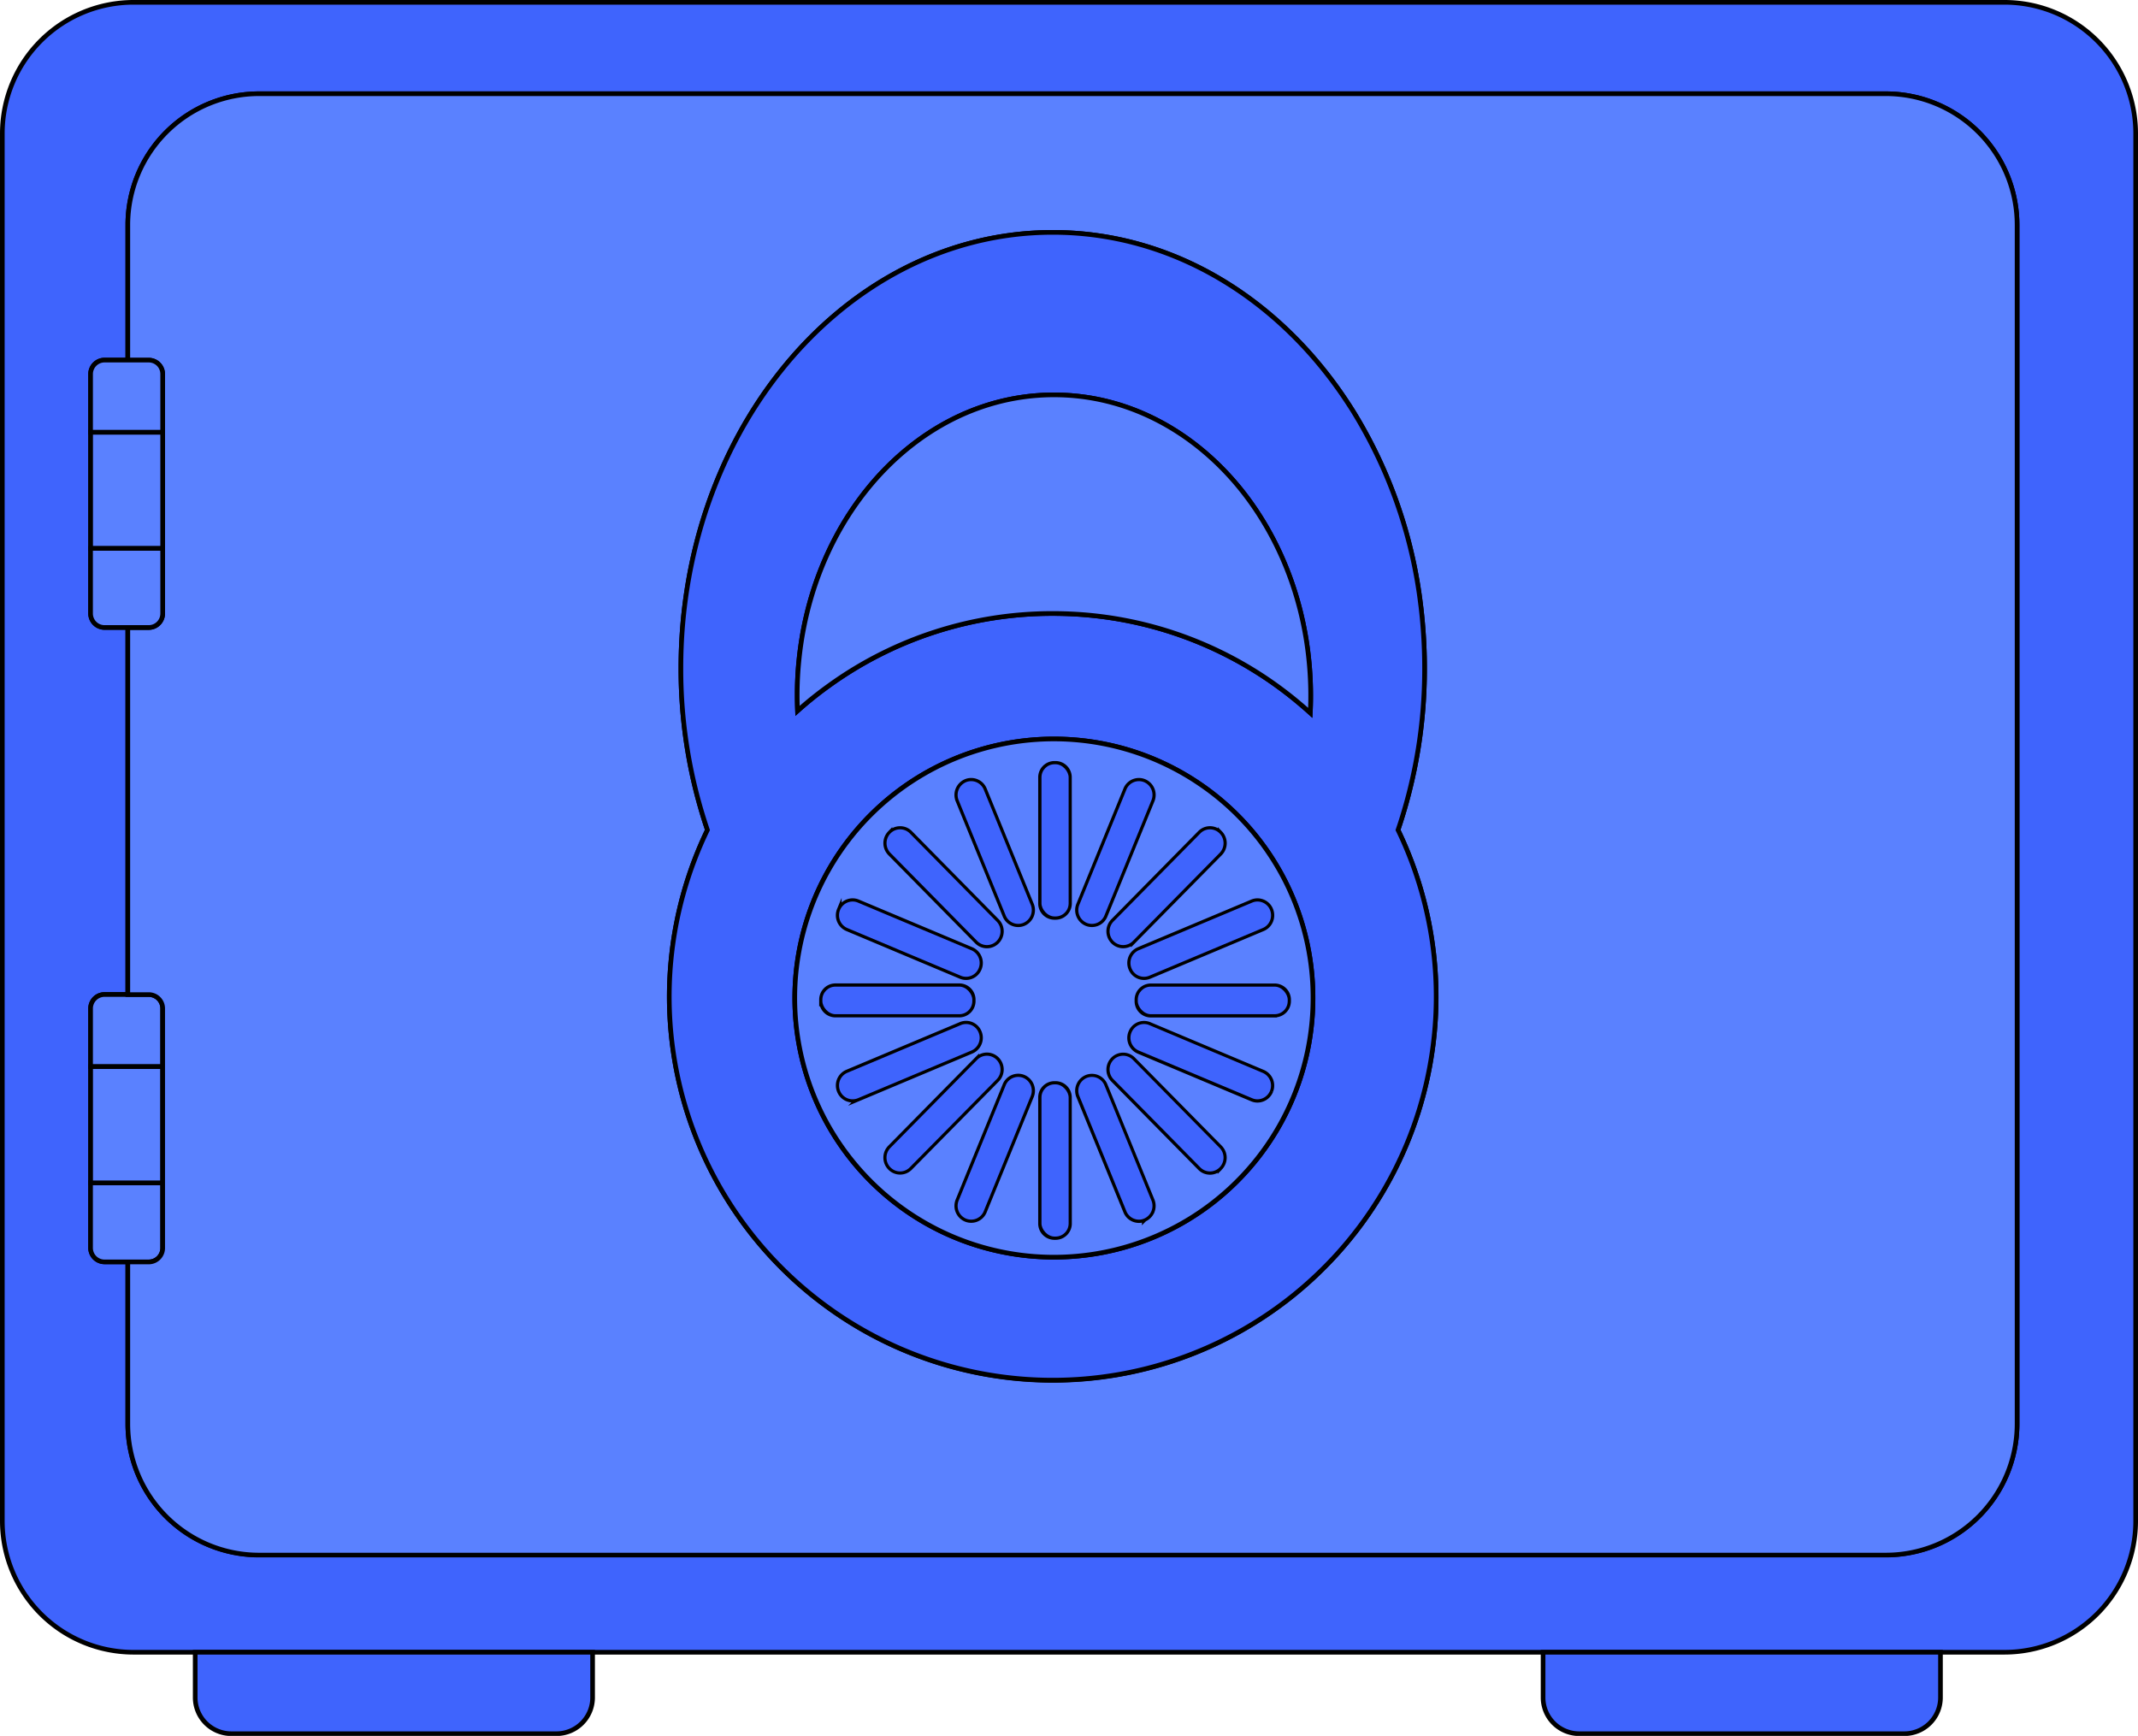 <svg id="Layer_1" data-name="Layer 1" xmlns="http://www.w3.org/2000/svg" viewBox="0 0 919.5 746.59"><defs><style>.cls-1{fill:none;}.cls-1,.cls-2,.cls-3,.cls-4,.cls-5{stroke:#000;stroke-miterlimit:10;}.cls-1,.cls-2,.cls-3,.cls-4{stroke-width:2px;}.cls-2{fill:#155faf;}.cls-3,.cls-5{fill:#3f64fd;}.cls-4{fill:#5a81ff;}.cls-5{stroke-width:0.75px;}</style></defs><title>Safe</title><polygon class="cls-1" points="462.69 264.15 462.67 264.17 462.65 264.15 462.69 264.15"/><path class="cls-2" d="M824.75,367.87A165.18,165.18,0,0,0,787,317.5q-2.06-1.87-4.18-3.66a164.14,164.14,0,0,0-96.64-38.79l0,0,0,0c-3.27-.19-6.58-.29-9.9-.29a164,164,0,0,0-96.37,31.1,160,160,0,0,0-13.43,10.78,164.86,164.86,0,1,0,258.3,51.23Zm-148,183.74A111.44,111.44,0,1,1,788.19,440.17,111.44,111.44,0,0,1,676.75,551.61Z" transform="translate(-223.5 -10.91)"/><path class="cls-3" d="M836.17,298.25a214.82,214.82,0,0,1-11.42,69.62A165.18,165.18,0,0,0,787,317.5q.18-3.56.18-7.16v-.2c0-34.6-11.59-66-30.46-89.25-20.12-24.74-48.5-40.17-80-40.17-23.06,0-44.47,8.29-62.18,22.45-25.82,20.65-43.78,53.8-47.52,92q-.74,7.37-.74,14.95,0,3.27.14,6.5a165.45,165.45,0,0,0-38.7,51.23,215.15,215.15,0,0,1-11.41-69.12v-.5c0-49.49,16.37-94.5,43.12-128,29.18-36.55,70.71-59.4,116.79-59.4,52,0,98.16,29.06,127.35,74.06q1.24,1.92,2.46,3.89a205.16,205.16,0,0,1,28.49,82.69c0,.29.08.59.11.88A222.52,222.52,0,0,1,836.17,298.25Z" transform="translate(-223.5 -10.91)"/><path class="cls-1" d="M824.75,367.87a214.82,214.82,0,0,0,11.42-69.62,222.52,222.52,0,0,0-1.51-25.88c0-.29-.07-.59-.11-.88a205.16,205.16,0,0,0-28.49-82.69q-1.21-2-2.46-3.89c-29.19-45-75.37-74.06-127.35-74.06-46.08,0-87.61,22.85-116.79,59.4-26.75,33.5-43.12,78.51-43.12,128v.5a215.15,215.15,0,0,0,11.41,69.12,164.91,164.91,0,1,0,297,0Zm-257.7-72.68c3.74-38.22,21.7-71.37,47.52-92,17.71-14.16,39.12-22.45,62.18-22.45,31.48,0,59.86,15.43,80,40.17,18.87,23.22,30.46,54.65,30.46,89.25v.2q0,3.6-.18,7.16-2.06-1.87-4.18-3.66a164.14,164.14,0,0,0-96.64-38.79h0c-3.27-.19-6.58-.29-9.9-.29a164,164,0,0,0-96.37,31.1,160,160,0,0,0-13.43,10.78q-.13-3.22-.14-6.5Q566.31,302.56,567.05,295.19Zm109.7,256.42A111.44,111.44,0,1,1,788.19,440.17,111.44,111.44,0,0,1,676.75,551.61Z" transform="translate(-223.5 -10.91)"/><path class="cls-3" d="M1085.55,11.91H281A56.44,56.44,0,0,0,224.5,68.35V665.07A56.45,56.45,0,0,0,281,721.52h804.6A56.45,56.45,0,0,0,1142,665.07V68.35A56.44,56.44,0,0,0,1085.55,11.91ZM1091,623.22a56.45,56.45,0,0,1-56.45,56.45H334.92a56.45,56.45,0,0,1-56.45-56.45V553.61h-10a6,6,0,0,1-6-6v-103a6,6,0,0,1,6-6h10V280.76h-10a6,6,0,0,1-6-6v-103a6,6,0,0,1,6-6h10V107.67a56.46,56.46,0,0,1,56.45-56.45h699.66A56.46,56.46,0,0,1,1091,107.67Z" transform="translate(-223.5 -10.91)"/><path class="cls-4" d="M293.46,519.63v28a6,6,0,0,1-6,6H268.45a6,6,0,0,1-6-6v-28Z" transform="translate(-223.5 -10.91)"/><path class="cls-4" d="M293.46,444.64v25h-31v-25a6,6,0,0,1,6-6H287.5A6,6,0,0,1,293.46,444.64Z" transform="translate(-223.5 -10.91)"/><rect class="cls-4" x="38.98" y="458.75" width="30.98" height="49.97"/><path class="cls-4" d="M1034.58,51.22H334.92a56.46,56.46,0,0,0-56.45,56.45v58.15h9a6,6,0,0,1,6,6v103a6,6,0,0,1-6,6h-9V438.67h9a6,6,0,0,1,6,6v103a6,6,0,0,1-6,6h-9v69.61a56.45,56.45,0,0,0,56.45,56.45h699.66A56.45,56.45,0,0,0,1091,623.22V107.67A56.46,56.46,0,0,0,1034.58,51.22ZM676.25,604.58a165,165,0,0,1-148.5-236.71,215.15,215.15,0,0,1-11.41-69.12v-.5c0-49.49,16.37-94.5,43.12-128,29.18-36.55,70.71-59.4,116.79-59.4,52,0,98.16,29.06,127.35,74.06q1.24,1.92,2.46,3.89a205.16,205.16,0,0,1,28.49,82.69c0,.29.08.59.11.88a222.52,222.52,0,0,1,1.51,25.88,214.82,214.82,0,0,1-11.42,69.62,165,165,0,0,1-148.5,236.71Z" transform="translate(-223.5 -10.91)"/><rect class="cls-1" x="353.31" y="423.96" width="65.23" height="12.61" rx="6" ry="6"/><path class="cls-1" d="M641.36,463.09,592.57,483.6a6.19,6.19,0,0,1-8.12-3.42,6.42,6.42,0,0,1-.47-2.41,6.27,6.27,0,0,1,3.83-5.82l48.8-20.51a6.17,6.17,0,0,1,8.11,3.4A6.35,6.35,0,0,1,641.36,463.09Z" transform="translate(-223.5 -10.91)"/><path class="cls-1" d="M644.72,427.5a6.17,6.17,0,0,1-8.11,3.41l-48.8-20.51a6.34,6.34,0,0,1-3.36-8.24,6.21,6.21,0,0,1,5.75-3.89,6,6,0,0,1,2.37.48l48.79,20.5A6.35,6.35,0,0,1,644.72,427.5Z" transform="translate(-223.5 -10.91)"/><path class="cls-1" d="M652.36,475.35,615,513.25a6.14,6.14,0,0,1-8.79,0,6.36,6.36,0,0,1,0-8.91l37.34-37.9a6.16,6.16,0,0,1,8.79,0A6.36,6.36,0,0,1,652.36,475.35Z" transform="translate(-223.5 -10.91)"/><path class="cls-1" d="M652.36,415.91a6.17,6.17,0,0,1-8.79,0L606.23,378a6.37,6.37,0,0,1,0-8.92,6.15,6.15,0,0,1,8.79,0L652.36,407A6.37,6.37,0,0,1,652.36,415.91Z" transform="translate(-223.5 -10.91)"/><path class="cls-1" d="M667.14,482.42l-20.21,49.52a6.19,6.19,0,0,1-8.12,3.42,6.33,6.33,0,0,1-3.83-5.83,6.44,6.44,0,0,1,.48-2.42l20.21-49.51a6.17,6.17,0,0,1,8.11-3.42A6.34,6.34,0,0,1,667.14,482.42Z" transform="translate(-223.5 -10.91)"/><path class="cls-1" d="M663.78,408.16a6.17,6.17,0,0,1-8.11-3.42l-20.21-49.51a6.35,6.35,0,0,1,3.35-8.25,6,6,0,0,1,2.37-.48,6.22,6.22,0,0,1,5.75,3.9l20.21,49.52A6.34,6.34,0,0,1,663.78,408.16Z" transform="translate(-223.5 -10.91)"/><rect class="cls-1" x="447.54" y="328.32" width="12.43" height="66.21" rx="6" ry="6"/><rect class="cls-1" x="447.54" y="466" width="12.43" height="66.21" rx="6" ry="6"/><path class="cls-1" d="M715.69,535.36a6,6,0,0,1-2.37.48,6.21,6.21,0,0,1-5.74-3.9l-20.21-49.52a6.34,6.34,0,0,1,3.36-8.24,6.18,6.18,0,0,1,8.11,3.42l20.21,49.51A6.35,6.35,0,0,1,715.69,535.36Z" transform="translate(-223.5 -10.91)"/><path class="cls-1" d="M719.53,352.81a6.44,6.44,0,0,1-.48,2.42l-20.21,49.51a6.18,6.18,0,0,1-8.11,3.42,6.34,6.34,0,0,1-3.36-8.24l20.21-49.52a6.18,6.18,0,0,1,8.11-3.42A6.33,6.33,0,0,1,719.53,352.81Z" transform="translate(-223.5 -10.91)"/><path class="cls-1" d="M748.27,513.25a6.06,6.06,0,0,1-4.38,1.85,6.12,6.12,0,0,1-4.4-1.85l-37.34-37.9a6.36,6.36,0,0,1,0-8.91,6.15,6.15,0,0,1,8.78,0l37.34,37.9A6.36,6.36,0,0,1,748.27,513.25Z" transform="translate(-223.5 -10.91)"/><path class="cls-1" d="M750.09,373.55a6.33,6.33,0,0,1-1.82,4.46l-37.34,37.9a6.16,6.16,0,0,1-8.78,0,6.37,6.37,0,0,1,0-8.92l37.34-37.9a6.13,6.13,0,0,1,8.78,0A6.3,6.3,0,0,1,750.09,373.55Z" transform="translate(-223.5 -10.91)"/><path class="cls-1" d="M770.05,480.18a6.22,6.22,0,0,1-5.74,3.9,6,6,0,0,1-2.37-.48l-48.8-20.51a6.35,6.35,0,0,1-3.35-8.25,6.16,6.16,0,0,1,8.11-3.4L766.69,472A6.33,6.33,0,0,1,770.05,480.18Z" transform="translate(-223.5 -10.91)"/><path class="cls-1" d="M770.52,404.57a6.3,6.3,0,0,1-3.83,5.83L717.9,430.91a6.16,6.16,0,0,1-8.11-3.41,6.35,6.35,0,0,1,3.35-8.25l48.8-20.5a6.17,6.17,0,0,1,8.11,3.41A6.42,6.42,0,0,1,770.52,404.57Z" transform="translate(-223.5 -10.91)"/><rect class="cls-1" x="488.96" y="423.96" width="65.23" height="12.61" rx="6" ry="6"/><path class="cls-3" d="M824.75,367.87a214.82,214.82,0,0,0,11.42-69.62,222.52,222.52,0,0,0-1.51-25.88c0-.29-.07-.59-.11-.88a205.16,205.16,0,0,0-28.49-82.69q-1.21-2-2.46-3.89c-29.19-45-75.37-74.06-127.35-74.06-46.08,0-87.61,22.85-116.79,59.4-26.75,33.5-43.12,78.51-43.12,128v.5a215.15,215.15,0,0,0,11.41,69.12,164.91,164.91,0,1,0,297,0Zm-257.7-72.68c3.74-38.22,21.7-71.37,47.52-92,17.71-14.16,39.12-22.45,62.18-22.45,31.48,0,59.86,15.43,80,40.17,18.87,23.22,30.46,54.65,30.46,89.25v.2q0,3.6-.18,7.16-2.06-1.87-4.18-3.66a164.14,164.14,0,0,0-96.64-38.79h0c-3.27-.19-6.58-.29-9.9-.29a164,164,0,0,0-96.37,31.1,160,160,0,0,0-13.43,10.78q-.13-3.22-.14-6.5Q566.31,302.56,567.05,295.19Zm109.7,256.42A111.44,111.44,0,1,1,788.19,440.17,111.44,111.44,0,0,1,676.75,551.61Z" transform="translate(-223.5 -10.91)"/><path class="cls-4" d="M739.79,348.27a111.44,111.44,0,1,0,48.4,91.9A110.91,110.91,0,0,0,739.79,348.27Zm22.15,50.48a6.17,6.17,0,0,1,8.11,3.41,6.42,6.42,0,0,1,.47,2.41,6.3,6.3,0,0,1-3.83,5.83L717.9,430.91a6.16,6.16,0,0,1-8.11-3.41,6.35,6.35,0,0,1,3.35-8.25Zm-13.67-29.66a6.37,6.37,0,0,1,0,8.92l-37.34,37.9a6.16,6.16,0,0,1-8.78,0,6.37,6.37,0,0,1,0-8.92l37.34-37.9A6.13,6.13,0,0,1,748.27,369.09Zm-60.9,30.83,20.21-49.52a6.18,6.18,0,0,1,8.11-3.42,6.33,6.33,0,0,1,3.84,5.83,6.44,6.44,0,0,1-.48,2.42l-20.21,49.51a6.18,6.18,0,0,1-8.11,3.42A6.34,6.34,0,0,1,687.37,399.92Zm-81.14-30.83a6.15,6.15,0,0,1,8.79,0L652.36,407a6.37,6.37,0,0,1,0,8.92,6.17,6.17,0,0,1-8.79,0L606.23,378A6.37,6.37,0,0,1,606.23,369.09Zm-21.78,33.07a6.21,6.21,0,0,1,5.75-3.89,6,6,0,0,1,2.37.48l48.79,20.5a6.35,6.35,0,0,1,3.36,8.25,6.17,6.17,0,0,1-8.11,3.41l-48.8-20.51A6.34,6.34,0,0,1,584.45,402.16Zm-7.64,39.32v-.62a6,6,0,0,1,6-6h53.25a6,6,0,0,1,6,6v.62a6,6,0,0,1-6,6H582.8A6,6,0,0,1,576.81,441.48Zm15.76,42.12a6.19,6.19,0,0,1-8.12-3.42,6.42,6.42,0,0,1-.47-2.41,6.27,6.27,0,0,1,3.83-5.82l48.8-20.51a6.17,6.17,0,0,1,8.11,3.4,6.35,6.35,0,0,1-3.36,8.25Zm13.66,29.65a6.36,6.36,0,0,1,0-8.91l37.34-37.9a6.16,6.16,0,0,1,8.79,0,6.36,6.36,0,0,1,0,8.91L615,513.25A6.14,6.14,0,0,1,606.23,513.25Zm60.91-30.83-20.21,49.52a6.19,6.19,0,0,1-8.12,3.42,6.33,6.33,0,0,1-3.83-5.83,6.44,6.44,0,0,1,.48-2.42l20.21-49.51a6.17,6.17,0,0,1,8.11-3.42A6.34,6.34,0,0,1,667.14,482.42Zm-3.36-74.26a6.17,6.17,0,0,1-8.11-3.42l-20.21-49.51a6.35,6.35,0,0,1,3.35-8.25,6,6,0,0,1,2.37-.48,6.22,6.22,0,0,1,5.75,3.9l20.21,49.52A6.34,6.34,0,0,1,663.78,408.16Zm19.69,129a6,6,0,0,1-6,6H677a6,6,0,0,1-6-6V482.9a6,6,0,0,1,6-6h.44a6,6,0,0,1,6,6Zm0-137.68a6,6,0,0,1-6,6H677a6,6,0,0,1-6-6V345.22a6,6,0,0,1,6-6h.44a6,6,0,0,1,6,6Zm32.22,135.92a6,6,0,0,1-2.37.48,6.21,6.21,0,0,1-5.74-3.9l-20.21-49.52a6.34,6.34,0,0,1,3.36-8.24,6.18,6.18,0,0,1,8.11,3.42l20.21,49.51A6.35,6.35,0,0,1,715.69,535.36Zm32.58-22.11a6.06,6.06,0,0,1-4.38,1.85,6.12,6.12,0,0,1-4.4-1.85l-37.34-37.9a6.36,6.36,0,0,1,0-8.91,6.15,6.15,0,0,1,8.78,0l37.34,37.9A6.36,6.36,0,0,1,748.27,513.25Zm21.78-33.07a6.22,6.22,0,0,1-5.74,3.9,6,6,0,0,1-2.37-.48l-48.8-20.51a6.35,6.35,0,0,1-3.35-8.25,6.16,6.16,0,0,1,8.11-3.4L766.69,472A6.33,6.33,0,0,1,770.05,480.18Zm1.65-32.7H718.46a6,6,0,0,1-6-6v-.62a6,6,0,0,1,6-6H771.7a6,6,0,0,1,6,6v.62A6,6,0,0,1,771.7,447.48Z" transform="translate(-223.5 -10.91)"/><path class="cls-4" d="M787.19,310.14v.2q0,3.6-.18,7.16-2.06-1.87-4.18-3.66a164.14,164.14,0,0,0-96.64-38.79h0c-3.27-.19-6.58-.29-9.9-.29a164,164,0,0,0-96.37,31.1,160,160,0,0,0-13.43,10.78q-.13-3.22-.14-6.5,0-7.58.74-14.95c3.74-38.22,21.7-71.37,47.52-92,17.71-14.16,39.12-22.45,62.18-22.45,31.48,0,59.86,15.43,80,40.17C775.6,244.11,787.19,275.54,787.19,310.14Z" transform="translate(-223.5 -10.91)"/><rect class="cls-4" x="38.98" y="185.9" width="30.98" height="49.97"/><path class="cls-4" d="M293.46,246.78v28a6,6,0,0,1-6,6H268.45a6,6,0,0,1-6-6v-28Z" transform="translate(-223.5 -10.91)"/><path class="cls-4" d="M293.46,171.79v25h-31v-25a6,6,0,0,1,6-6H287.5A6,6,0,0,1,293.46,171.79Z" transform="translate(-223.5 -10.91)"/><path class="cls-3" d="M478.36,721.52V741a15.55,15.55,0,0,1-15.55,15.55H323A15.55,15.55,0,0,1,307.45,741V721.52Z" transform="translate(-223.5 -10.91)"/><path class="cls-3" d="M1058.05,721.52V741a15.55,15.55,0,0,1-15.55,15.55H902.69A15.55,15.55,0,0,1,887.14,741V721.52Z" transform="translate(-223.5 -10.91)"/><rect class="cls-5" x="447.54" y="328.32" width="12.43" height="66.21" rx="6" ry="6"/><path class="cls-5" d="M663.78,408.16a6.17,6.17,0,0,1-8.11-3.42l-20.21-49.51a6.35,6.35,0,0,1,3.35-8.25,6,6,0,0,1,2.37-.48,6.22,6.22,0,0,1,5.75,3.9l20.21,49.52A6.34,6.34,0,0,1,663.78,408.16Z" transform="translate(-223.5 -10.91)"/><path class="cls-5" d="M652.36,415.91a6.17,6.17,0,0,1-8.79,0L606.23,378a6.37,6.37,0,0,1,0-8.92,6.15,6.15,0,0,1,8.79,0L652.36,407A6.37,6.37,0,0,1,652.36,415.91Z" transform="translate(-223.5 -10.91)"/><path class="cls-5" d="M644.72,427.5a6.17,6.17,0,0,1-8.11,3.41l-48.8-20.51a6.34,6.34,0,0,1-3.36-8.24,6.21,6.21,0,0,1,5.75-3.89,6,6,0,0,1,2.37.48l48.79,20.5A6.35,6.35,0,0,1,644.72,427.5Z" transform="translate(-223.5 -10.91)"/><rect class="cls-5" x="353.31" y="423.96" width="65.23" height="12.61" rx="6" ry="6"/><path class="cls-5" d="M641.36,463.09,592.57,483.6a6.19,6.19,0,0,1-8.12-3.42,6.42,6.42,0,0,1-.47-2.41,6.27,6.27,0,0,1,3.83-5.82l48.8-20.51a6.17,6.17,0,0,1,8.11,3.4A6.35,6.35,0,0,1,641.36,463.09Z" transform="translate(-223.5 -10.91)"/><path class="cls-5" d="M652.36,475.35,615,513.25a6.14,6.14,0,0,1-8.79,0,6.36,6.36,0,0,1,0-8.91l37.34-37.9a6.16,6.16,0,0,1,8.79,0A6.36,6.36,0,0,1,652.36,475.35Z" transform="translate(-223.5 -10.91)"/><path class="cls-5" d="M667.14,482.42l-20.21,49.52a6.19,6.19,0,0,1-8.12,3.42,6.33,6.33,0,0,1-3.83-5.83,6.44,6.44,0,0,1,.48-2.42l20.21-49.51a6.17,6.17,0,0,1,8.11-3.42A6.34,6.34,0,0,1,667.14,482.42Z" transform="translate(-223.5 -10.91)"/><rect class="cls-5" x="447.54" y="466" width="12.43" height="66.21" rx="6" ry="6"/><path class="cls-5" d="M715.69,535.36a6,6,0,0,1-2.37.48,6.21,6.21,0,0,1-5.74-3.9l-20.21-49.52a6.34,6.34,0,0,1,3.36-8.24,6.18,6.18,0,0,1,8.11,3.42l20.21,49.51A6.35,6.35,0,0,1,715.69,535.36Z" transform="translate(-223.5 -10.91)"/><path class="cls-5" d="M748.27,513.25a6.06,6.06,0,0,1-4.38,1.85,6.12,6.12,0,0,1-4.4-1.85l-37.34-37.9a6.36,6.36,0,0,1,0-8.91,6.15,6.15,0,0,1,8.78,0l37.34,37.9A6.36,6.36,0,0,1,748.27,513.25Z" transform="translate(-223.5 -10.91)"/><path class="cls-5" d="M770.05,480.18a6.22,6.22,0,0,1-5.74,3.9,6,6,0,0,1-2.37-.48l-48.8-20.51a6.35,6.35,0,0,1-3.35-8.25,6.16,6.16,0,0,1,8.11-3.4L766.69,472A6.33,6.33,0,0,1,770.05,480.18Z" transform="translate(-223.5 -10.91)"/><rect class="cls-5" x="488.96" y="423.96" width="65.23" height="12.61" rx="6" ry="6"/><path class="cls-5" d="M770.52,404.57a6.3,6.3,0,0,1-3.83,5.83L717.9,430.91a6.16,6.16,0,0,1-8.11-3.41,6.35,6.35,0,0,1,3.35-8.25l48.8-20.5a6.17,6.17,0,0,1,8.11,3.41A6.42,6.42,0,0,1,770.52,404.57Z" transform="translate(-223.5 -10.91)"/><path class="cls-5" d="M750.09,373.55a6.33,6.33,0,0,1-1.82,4.46l-37.34,37.9a6.16,6.16,0,0,1-8.78,0,6.37,6.37,0,0,1,0-8.92l37.34-37.9a6.13,6.13,0,0,1,8.78,0A6.3,6.3,0,0,1,750.09,373.55Z" transform="translate(-223.5 -10.91)"/><path class="cls-5" d="M719.53,352.81a6.44,6.44,0,0,1-.48,2.42l-20.21,49.51a6.18,6.18,0,0,1-8.11,3.42,6.34,6.34,0,0,1-3.36-8.24l20.21-49.52a6.18,6.18,0,0,1,8.11-3.42A6.33,6.33,0,0,1,719.53,352.81Z" transform="translate(-223.5 -10.91)"/></svg>